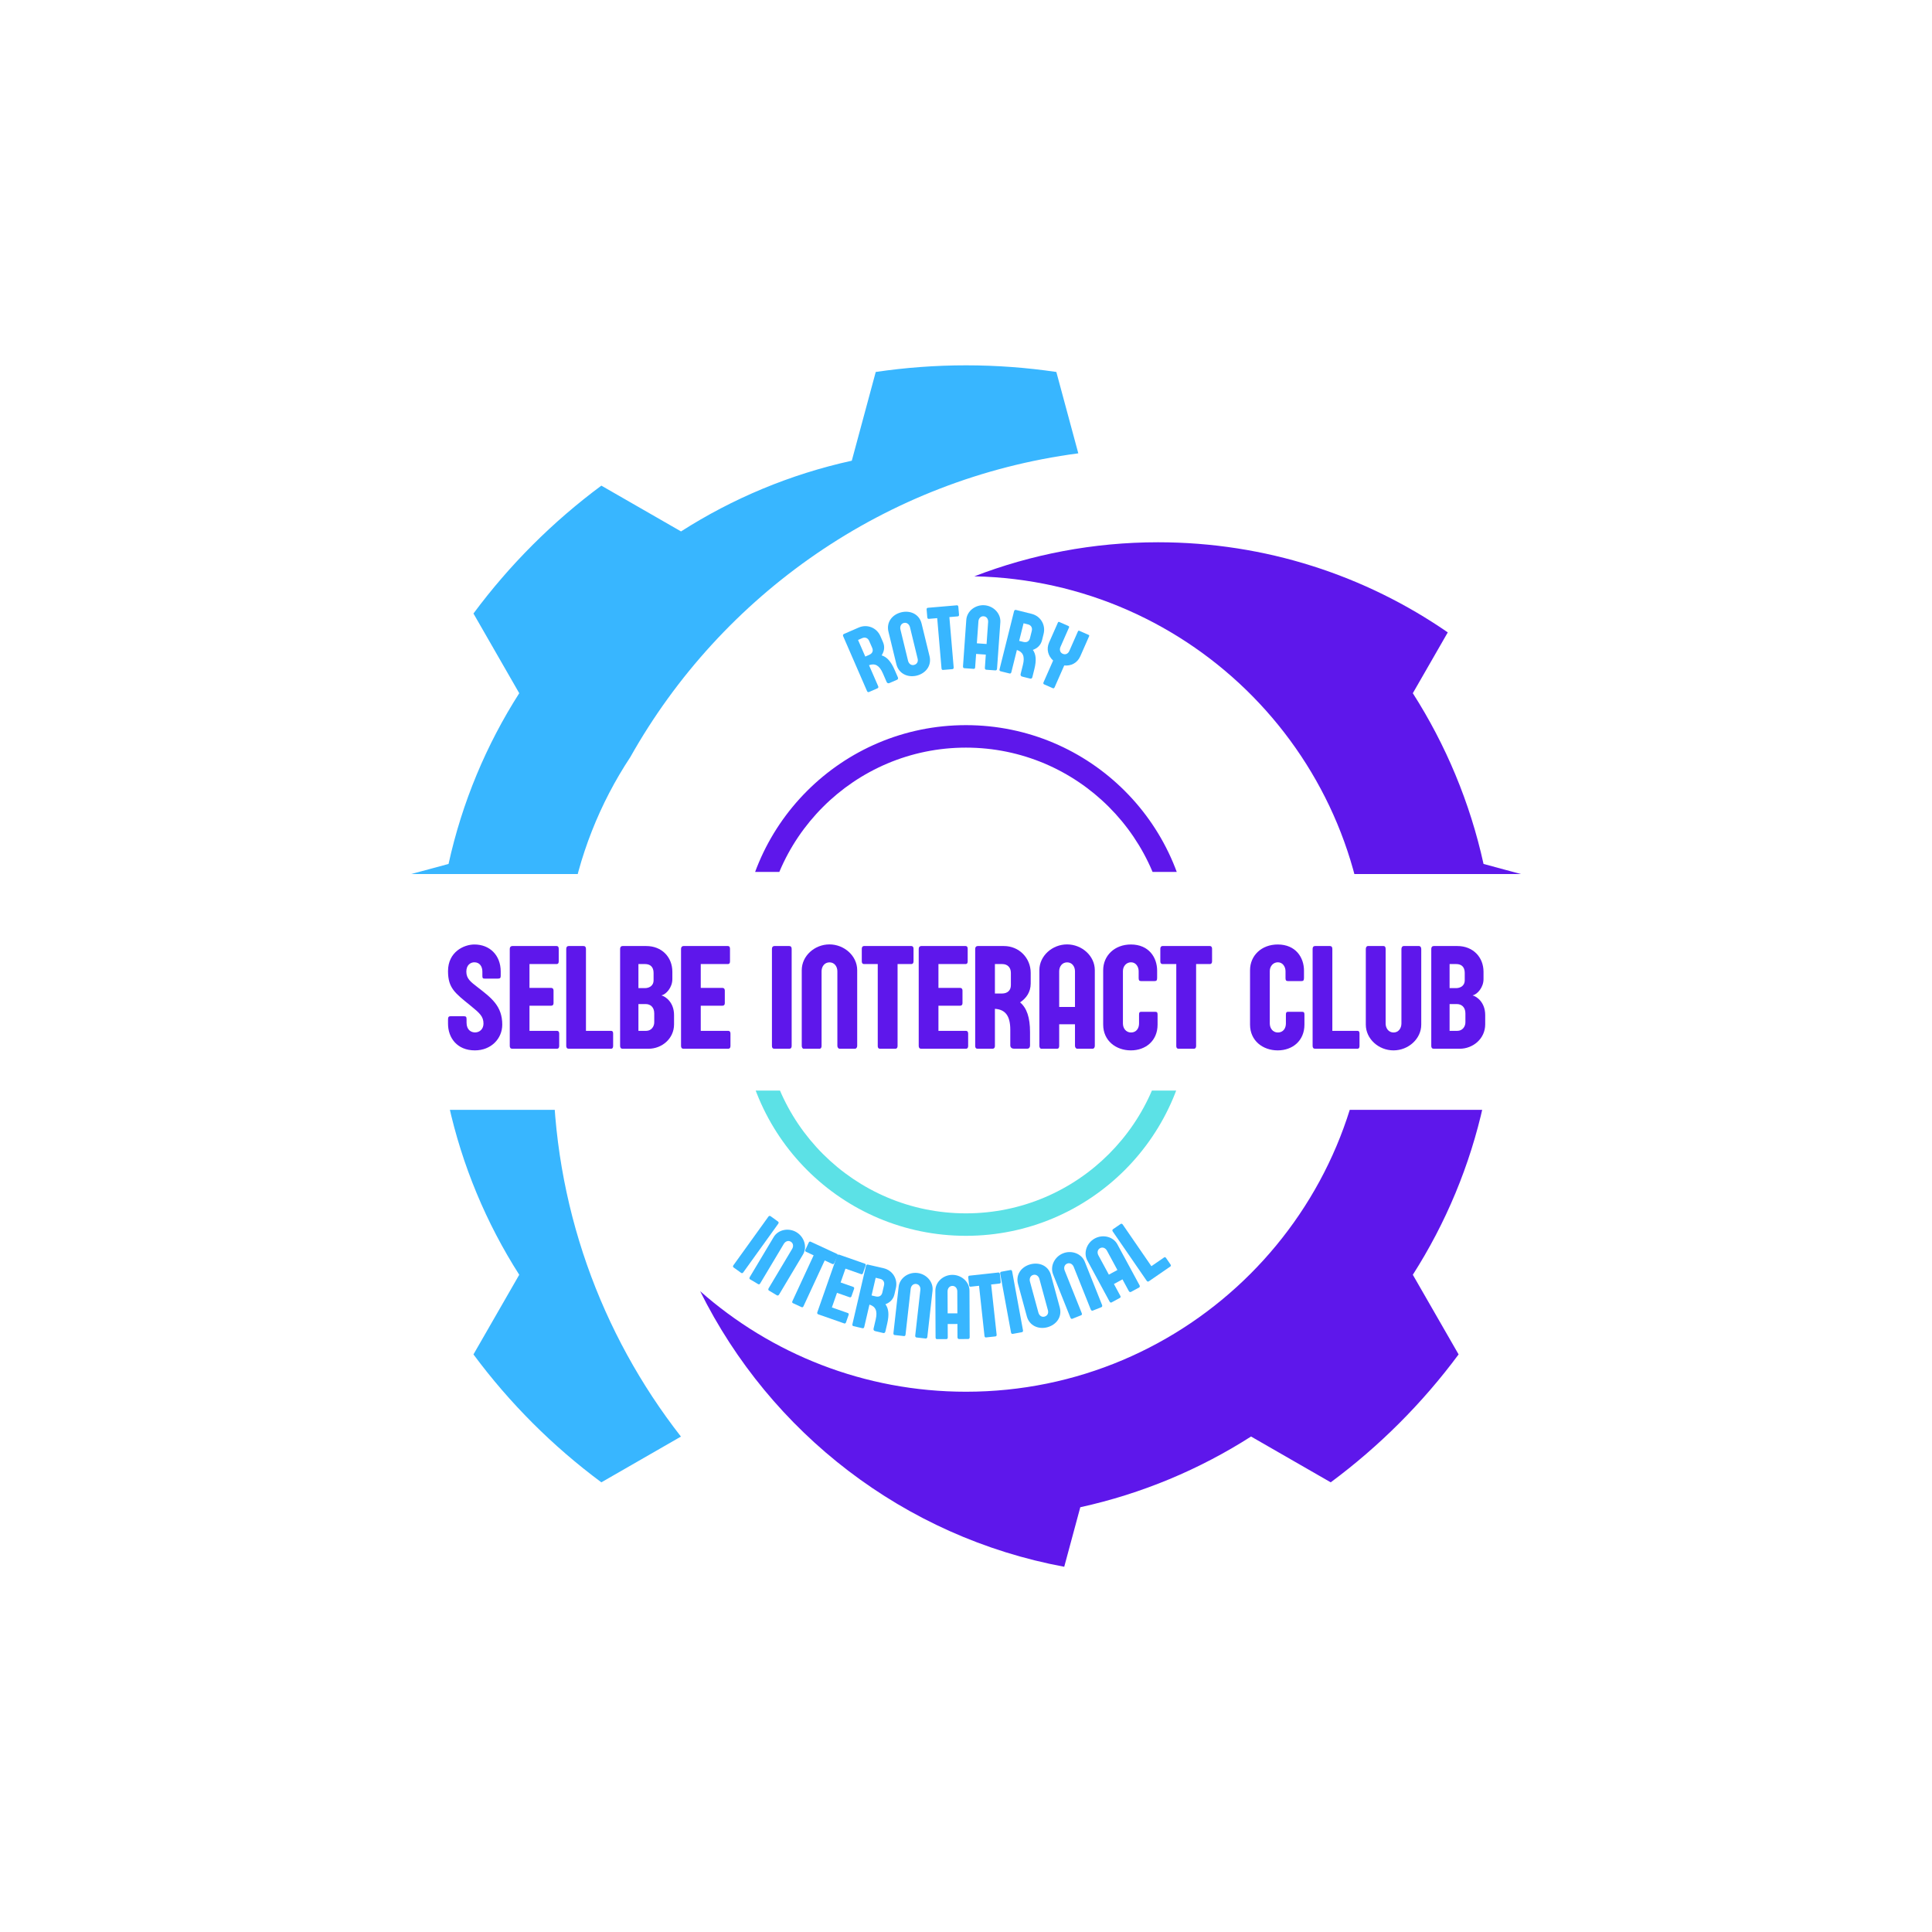 <svg xmlns="http://www.w3.org/2000/svg" xmlns:xlink="http://www.w3.org/1999/xlink" width="500" zoomAndPan="magnify" viewBox="0 0 375 375" height="500" preserveAspectRatio="xMidYMid meet" version="1.0"><defs><g/><clipPath id="b6e0741b3d"><path d="M 135 105 L 305.969 105 L 305.969 169.652 L 135 169.652 Z M 135 105 " clip-rule="nonzero"/></clipPath><clipPath id="1e12d5cda4"><path d="M 68.539 70.879 L 210 70.879 L 210 169.652 L 68.539 169.652 Z M 68.539 70.879 " clip-rule="nonzero"/></clipPath><clipPath id="b9e9b08d25"><path d="M 135 215.422 L 305.969 215.422 L 305.969 304.695 L 135 304.695 Z M 135 215.422 " clip-rule="nonzero"/></clipPath><clipPath id="c369d2b8ea"><path d="M 68.539 215.422 L 210 215.422 L 210 288 L 68.539 288 Z M 68.539 215.422 " clip-rule="nonzero"/></clipPath><clipPath id="70f24f975d"><path d="M 143.875 140.75 L 231.25 140.75 L 231.25 169.242 L 143.875 169.242 Z M 143.875 140.75 " clip-rule="nonzero"/></clipPath><clipPath id="05d22fac8f"><path d="M 143.875 211.676 L 231.25 211.676 L 231.25 239.871 L 143.875 239.871 Z M 143.875 211.676 " clip-rule="nonzero"/></clipPath></defs><rect x="-37.5" width="450" fill="#ffffff" y="-37.5" height="450" fill-opacity="1"/><rect x="-37.5" width="450" fill="#ffffff" y="-37.5" height="450" fill-opacity="1"/><g clip-path="url(#b6e0741b3d)"><path fill="#5e17eb" d="M 242.828 276.59 L 258.293 285.48 C 267.742 278.469 276.109 270.102 283.113 260.652 L 274.227 245.188 C 280.621 235.188 285.324 224.004 287.953 212.043 L 305.18 207.395 C 306.02 201.676 306.469 195.824 306.469 189.867 C 306.469 183.914 306.02 178.062 305.18 172.34 L 287.953 167.691 C 285.324 155.734 280.621 144.551 274.227 134.551 L 281.012 122.746 C 265.031 111.715 245.66 105.254 224.773 105.254 C 212.203 105.254 200.184 107.602 189.117 111.863 C 231.469 112.723 265.531 147.316 265.531 189.867 C 265.531 232.961 230.598 267.895 187.508 267.895 C 167.719 267.895 149.656 260.523 135.902 248.383 C 149.523 275.852 175.496 296.102 206.566 301.871 L 209.684 290.316 C 221.641 287.688 232.824 282.984 242.828 276.59 " fill-opacity="1" fill-rule="nonzero"/></g><g clip-path="url(#1e12d5cda4)"><path fill="#38b6ff" d="M 107.348 204.398 C 107.348 195.07 108.441 185.996 110.496 177.293 C 112.293 166.219 116.414 155.93 122.352 146.938 C 140.074 115.422 171.91 92.91 209.297 87.992 L 205.035 72.199 C 199.316 71.355 193.461 70.91 187.508 70.91 C 181.551 70.91 175.699 71.355 169.98 72.199 L 165.332 89.422 C 153.371 92.051 142.188 96.754 132.188 103.148 L 116.723 94.262 C 107.277 101.266 98.902 109.637 91.898 119.082 L 100.785 134.551 C 94.395 144.551 89.691 155.734 87.062 167.691 L 69.84 172.34 C 68.992 178.062 68.551 183.914 68.551 189.867 C 68.551 195.824 68.992 201.676 69.84 207.395 L 87.062 212.043 C 89.691 224.004 94.395 235.188 100.785 245.188 L 91.898 260.652 C 98.902 270.102 107.277 278.469 116.723 285.48 L 132.168 276.602 C 116.617 256.684 107.348 231.629 107.348 204.398 " fill-opacity="1" fill-rule="nonzero"/></g><g clip-path="url(#b9e9b08d25)"><path fill="#5e17eb" d="M 242.828 278.828 L 258.293 287.719 C 267.742 280.711 276.109 272.34 283.113 262.891 L 274.227 247.43 C 280.621 237.43 285.324 226.242 287.953 214.281 L 305.18 209.637 C 306.02 203.918 306.469 198.066 306.469 192.105 C 306.469 186.152 306.02 180.301 305.18 174.578 L 287.953 169.934 C 285.324 157.973 280.621 146.789 274.227 136.789 L 281.012 124.984 C 265.031 113.957 245.66 107.492 224.773 107.492 C 212.203 107.492 200.184 109.84 189.117 114.102 C 231.469 114.961 265.531 149.555 265.531 192.105 C 265.531 235.199 230.598 270.133 187.508 270.133 C 167.719 270.133 149.656 262.762 135.902 250.621 C 149.523 278.094 175.496 298.344 206.566 304.109 L 209.684 292.555 C 221.641 289.926 232.824 285.223 242.828 278.828 " fill-opacity="1" fill-rule="nonzero"/></g><g clip-path="url(#c369d2b8ea)"><path fill="#38b6ff" d="M 107.348 206.637 C 107.348 197.309 108.441 188.234 110.496 179.531 C 112.293 168.457 116.414 158.168 122.352 149.176 C 140.074 117.66 171.91 95.152 209.297 90.23 L 205.035 74.438 C 199.316 73.594 193.461 73.152 187.508 73.152 C 181.551 73.152 175.699 73.594 169.98 74.438 L 165.332 91.66 C 153.371 94.289 142.188 98.996 132.188 105.387 L 116.723 96.5 C 107.277 103.504 98.902 111.875 91.898 121.32 L 100.785 136.789 C 94.395 146.789 89.691 157.973 87.062 169.934 L 69.84 174.578 C 68.992 180.301 68.551 186.152 68.551 192.105 C 68.551 198.066 68.992 203.918 69.84 209.637 L 87.062 214.281 C 89.691 226.242 94.395 237.43 100.785 247.43 L 91.898 262.891 C 98.902 272.34 107.277 280.711 116.723 287.719 L 132.168 278.84 C 116.617 258.922 107.348 233.867 107.348 206.637 " fill-opacity="1" fill-rule="nonzero"/></g><g clip-path="url(#70f24f975d)"><path fill="#5e17eb" d="M 187.488 145.113 C 209.133 145.113 226.742 162.719 226.742 184.363 C 226.742 206.012 209.133 223.617 187.488 223.617 C 165.844 223.617 148.238 206.012 148.238 184.363 C 148.238 162.719 165.844 145.113 187.488 145.113 M 187.488 140.75 C 163.402 140.75 143.875 160.277 143.875 184.363 C 143.875 208.453 163.402 227.977 187.488 227.977 C 211.578 227.977 231.102 208.453 231.102 184.363 C 231.102 160.277 211.578 140.75 187.488 140.75 Z M 187.488 140.75 " fill-opacity="1" fill-rule="nonzero"/></g><g clip-path="url(#05d22fac8f)"><path fill="#5ce1e6" d="M 187.488 235.512 C 209.133 235.512 226.742 217.902 226.742 196.258 C 226.742 174.613 209.133 157.008 187.488 157.008 C 165.844 157.008 148.238 174.613 148.238 196.258 C 148.238 217.902 165.844 235.512 187.488 235.512 M 187.488 239.871 C 163.402 239.871 143.875 220.344 143.875 196.258 C 143.875 172.172 163.402 152.645 187.488 152.645 C 211.578 152.645 231.102 172.172 231.102 196.258 C 231.102 220.344 211.578 239.871 187.488 239.871 Z M 187.488 239.871 " fill-opacity="1" fill-rule="nonzero"/></g><g fill="#5e17eb" fill-opacity="1"><g transform="translate(86.383, 203.562)"><g><path d="M 7.246 -14.16 C 7.246 -13.758 7.305 -13.613 7.664 -13.613 L 10.242 -13.613 C 10.703 -13.613 10.805 -13.758 10.805 -14.16 L 10.805 -14.98 C 10.805 -18.164 8.672 -20.238 5.691 -20.238 C 3.672 -20.238 0.578 -18.812 0.578 -15.066 C 0.578 -11.77 1.93 -10.816 4.941 -8.371 C 6.711 -6.93 7.461 -6.281 7.461 -4.883 C 7.461 -3.832 6.727 -3.168 5.82 -3.168 C 5.086 -3.168 4.176 -3.629 4.176 -5.07 L 4.176 -5.719 C 4.176 -6.152 4.09 -6.309 3.688 -6.309 L 1.066 -6.309 C 0.664 -6.309 0.578 -6.109 0.578 -5.617 L 0.578 -4.855 C 0.578 -2.145 2.32 0.316 5.789 0.316 C 8.973 0.316 11.105 -1.988 11.105 -4.684 C 11.105 -8.328 8.961 -9.895 6.266 -11.984 C 4.984 -12.98 4.133 -13.598 4.133 -14.969 C 4.133 -16.277 4.969 -16.781 5.691 -16.781 C 6.727 -16.781 7.246 -15.961 7.246 -14.969 Z M 7.246 -14.16 "/></g></g></g><g fill="#5e17eb" fill-opacity="1"><g transform="translate(97.906, 203.562)"><g><path d="M 4.867 -3.473 L 4.867 -8.355 L 9.074 -8.355 C 9.348 -8.355 9.535 -8.5 9.535 -8.844 L 9.535 -11.309 C 9.535 -11.668 9.32 -11.812 9.074 -11.812 L 4.867 -11.812 L 4.867 -16.438 L 10.141 -16.438 C 10.402 -16.438 10.543 -16.609 10.543 -16.953 L 10.543 -19.402 C 10.543 -19.766 10.402 -19.938 10.141 -19.938 L 1.527 -19.938 C 1.223 -19.938 1.039 -19.723 1.039 -19.375 L 1.039 -0.547 C 1.039 -0.203 1.195 0 1.527 0 L 10.215 0 C 10.445 0 10.633 -0.16 10.633 -0.504 L 10.633 -2.98 C 10.633 -3.312 10.445 -3.473 10.215 -3.473 Z M 4.867 -3.473 "/></g></g></g><g fill="#5e17eb" fill-opacity="1"><g transform="translate(108.867, 203.562)"><g><path d="M 9.738 0 C 9.996 0 10.141 -0.172 10.141 -0.52 L 10.141 -2.98 C 10.141 -3.328 9.996 -3.473 9.738 -3.473 L 4.867 -3.473 L 4.867 -19.375 C 4.867 -19.723 4.727 -19.938 4.395 -19.938 L 1.512 -19.938 C 1.195 -19.938 1.039 -19.723 1.039 -19.375 L 1.039 -0.547 C 1.039 -0.203 1.195 0 1.527 0 Z M 9.738 0 "/></g></g></g><g fill="#5e17eb" fill-opacity="1"><g transform="translate(119.324, 203.562)"><g><path d="M 7.664 -5.113 C 7.664 -4.336 7.117 -3.473 6.094 -3.473 L 4.594 -3.473 L 4.594 -8.672 L 6.02 -8.672 C 6.887 -8.672 7.664 -8.098 7.664 -6.871 Z M 7.535 -13.309 C 7.535 -12.07 6.496 -11.77 5.863 -11.77 L 4.594 -11.77 L 4.594 -16.438 L 5.906 -16.438 C 6.844 -16.438 7.535 -15.918 7.535 -14.723 Z M 11.18 -14.938 C 11.18 -17.805 9.117 -19.938 6.109 -19.938 L 1.527 -19.938 C 1.211 -19.938 1.039 -19.723 1.039 -19.375 L 1.039 -0.547 C 1.039 -0.203 1.195 0 1.527 0 L 6.555 0 C 9.117 0 11.508 -1.93 11.508 -4.738 L 11.508 -6.527 C 11.508 -9.02 9.867 -10.141 9.062 -10.355 C 9.984 -10.559 11.18 -11.898 11.18 -13.512 Z M 11.18 -14.938 "/></g></g></g><g fill="#5e17eb" fill-opacity="1"><g transform="translate(131.149, 203.562)"><g><path d="M 4.867 -3.473 L 4.867 -8.355 L 9.074 -8.355 C 9.348 -8.355 9.535 -8.5 9.535 -8.844 L 9.535 -11.309 C 9.535 -11.668 9.32 -11.812 9.074 -11.812 L 4.867 -11.812 L 4.867 -16.438 L 10.141 -16.438 C 10.402 -16.438 10.543 -16.609 10.543 -16.953 L 10.543 -19.402 C 10.543 -19.766 10.402 -19.938 10.141 -19.938 L 1.527 -19.938 C 1.223 -19.938 1.039 -19.723 1.039 -19.375 L 1.039 -0.547 C 1.039 -0.203 1.195 0 1.527 0 L 10.215 0 C 10.445 0 10.633 -0.16 10.633 -0.504 L 10.633 -2.98 C 10.633 -3.312 10.445 -3.473 10.215 -3.473 Z M 4.867 -3.473 "/></g></g></g><g fill="#5e17eb" fill-opacity="1"><g transform="translate(142.11, 203.562)"><g/></g></g><g fill="#5e17eb" fill-opacity="1"><g transform="translate(148.794, 203.562)"><g><path d="M 4.867 -19.375 C 4.867 -19.723 4.727 -19.938 4.395 -19.938 L 1.512 -19.938 C 1.211 -19.938 1.039 -19.723 1.039 -19.375 L 1.039 -0.547 C 1.039 -0.203 1.18 0 1.512 0 L 4.395 0 C 4.727 0 4.867 -0.203 4.867 -0.547 Z M 4.867 -19.375 "/></g></g></g><g fill="#5e17eb" fill-opacity="1"><g transform="translate(154.713, 203.562)"><g><path d="M 11.207 0 C 11.523 0 11.668 -0.289 11.668 -0.578 L 11.668 -15.254 C 11.668 -18.02 9.16 -20.254 6.281 -20.254 C 3.398 -20.254 0.906 -18.02 0.906 -15.254 L 0.906 -0.562 C 0.906 -0.258 1.066 0 1.281 0 L 4.32 0 C 4.652 0 4.754 -0.246 4.754 -0.562 L 4.754 -15.039 C 4.754 -15.945 5.316 -16.77 6.297 -16.77 C 7.262 -16.77 7.82 -15.945 7.82 -15.039 L 7.82 -0.578 C 7.82 -0.273 7.996 0 8.281 0 Z M 11.207 0 "/></g></g></g><g fill="#5e17eb" fill-opacity="1"><g transform="translate(167.288, 203.562)"><g><path d="M 9.609 -16.438 C 9.852 -16.438 10.027 -16.609 10.027 -16.953 L 10.027 -19.418 C 10.027 -19.766 9.852 -19.938 9.609 -19.938 L 0.402 -19.938 C 0.16 -19.938 -0.016 -19.75 -0.016 -19.402 L -0.016 -16.953 C -0.016 -16.609 0.16 -16.438 0.402 -16.438 L 3.082 -16.438 L 3.082 -0.504 C 3.082 -0.172 3.254 0 3.5 0 L 6.512 0 C 6.742 0 6.93 -0.172 6.93 -0.504 L 6.93 -16.438 Z M 9.609 -16.438 "/></g></g></g><g fill="#5e17eb" fill-opacity="1"><g transform="translate(177.284, 203.562)"><g><path d="M 4.867 -3.473 L 4.867 -8.355 L 9.074 -8.355 C 9.348 -8.355 9.535 -8.5 9.535 -8.844 L 9.535 -11.309 C 9.535 -11.668 9.32 -11.812 9.074 -11.812 L 4.867 -11.812 L 4.867 -16.438 L 10.141 -16.438 C 10.402 -16.438 10.543 -16.609 10.543 -16.953 L 10.543 -19.402 C 10.543 -19.766 10.402 -19.938 10.141 -19.938 L 1.527 -19.938 C 1.223 -19.938 1.039 -19.723 1.039 -19.375 L 1.039 -0.547 C 1.039 -0.203 1.195 0 1.527 0 L 10.215 0 C 10.445 0 10.633 -0.16 10.633 -0.504 L 10.633 -2.98 C 10.633 -3.312 10.445 -3.473 10.215 -3.473 Z M 4.867 -3.473 "/></g></g></g><g fill="#5e17eb" fill-opacity="1"><g transform="translate(188.245, 203.562)"><g><path d="M 7.965 -12.344 C 7.965 -11.367 7.359 -10.719 6.207 -10.719 L 4.867 -10.719 L 4.867 -16.438 L 6.309 -16.438 C 7.305 -16.438 7.965 -15.773 7.965 -14.738 Z M 11.164 -0.016 C 11.555 -0.016 11.684 -0.359 11.684 -0.621 L 11.684 -3.211 C 11.684 -6.094 11.047 -7.91 9.754 -9.004 C 10.918 -9.781 11.812 -10.961 11.812 -12.676 L 11.812 -14.738 C 11.812 -17.602 9.578 -19.938 6.613 -19.938 L 1.527 -19.938 C 1.223 -19.938 1.039 -19.723 1.039 -19.375 L 1.039 -0.531 C 1.039 -0.203 1.18 0 1.512 0 L 4.395 0 C 4.711 0 4.867 -0.203 4.867 -0.531 L 4.867 -7.75 C 6.844 -7.621 7.852 -6.453 7.852 -3.672 L 7.852 -0.664 C 7.852 -0.23 8.184 -0.016 8.512 -0.016 Z M 11.164 -0.016 "/></g></g></g><g fill="#5e17eb" fill-opacity="1"><g transform="translate(200.834, 203.562)"><g><path d="M 4.754 -15.039 C 4.754 -15.945 5.316 -16.77 6.297 -16.77 C 7.262 -16.77 7.82 -15.945 7.82 -15.039 L 7.82 -8.109 L 4.754 -8.109 Z M 11.668 -15.254 C 11.668 -18.02 9.16 -20.254 6.281 -20.254 C 3.398 -20.254 0.906 -18.02 0.906 -15.254 L 0.906 -0.562 C 0.906 -0.258 1.066 0 1.281 0 L 4.32 0 C 4.668 0 4.754 -0.246 4.754 -0.562 L 4.754 -4.754 L 7.82 -4.754 L 7.82 -0.578 C 7.82 -0.273 7.996 0 8.281 0 L 11.207 0 C 11.539 0 11.668 -0.289 11.668 -0.578 Z M 11.668 -15.254 "/></g></g></g><g fill="#5e17eb" fill-opacity="1"><g transform="translate(213.408, 203.562)"><g><path d="M 11.191 -15.168 C 11.191 -17.703 9.594 -20.238 6.094 -20.238 C 2.953 -20.238 0.719 -18.094 0.719 -15.242 L 0.719 -4.684 C 0.719 -1.555 3.199 0.316 6.094 0.316 C 8.973 0.316 11.277 -1.555 11.277 -4.684 L 11.277 -6.641 C 11.277 -7.074 11.137 -7.172 10.805 -7.172 L 8.109 -7.172 C 7.777 -7.172 7.68 -7.043 7.68 -6.613 L 7.68 -4.898 C 7.68 -3.992 7.172 -3.156 6.121 -3.156 C 5.129 -3.156 4.551 -3.992 4.551 -4.898 L 4.551 -15.082 C 4.551 -15.988 5.188 -16.781 6.121 -16.781 C 7.074 -16.781 7.605 -15.902 7.605 -15.055 L 7.605 -13.715 C 7.605 -13.309 7.707 -13.137 8.051 -13.137 L 10.73 -13.137 C 11.105 -13.137 11.191 -13.324 11.191 -13.77 Z M 11.191 -15.168 "/></g></g></g><g fill="#5e17eb" fill-opacity="1"><g transform="translate(225.234, 203.562)"><g><path d="M 9.609 -16.438 C 9.852 -16.438 10.027 -16.609 10.027 -16.953 L 10.027 -19.418 C 10.027 -19.766 9.852 -19.938 9.609 -19.938 L 0.402 -19.938 C 0.16 -19.938 -0.016 -19.75 -0.016 -19.402 L -0.016 -16.953 C -0.016 -16.609 0.16 -16.438 0.402 -16.438 L 3.082 -16.438 L 3.082 -0.504 C 3.082 -0.172 3.254 0 3.5 0 L 6.512 0 C 6.742 0 6.93 -0.172 6.93 -0.504 L 6.93 -16.438 Z M 9.609 -16.438 "/></g></g></g><g fill="#5e17eb" fill-opacity="1"><g transform="translate(235.23, 203.562)"><g/></g></g><g fill="#5e17eb" fill-opacity="1"><g transform="translate(241.913, 203.562)"><g><path d="M 11.191 -15.168 C 11.191 -17.703 9.594 -20.238 6.094 -20.238 C 2.953 -20.238 0.719 -18.094 0.719 -15.242 L 0.719 -4.684 C 0.719 -1.555 3.199 0.316 6.094 0.316 C 8.973 0.316 11.277 -1.555 11.277 -4.684 L 11.277 -6.641 C 11.277 -7.074 11.137 -7.172 10.805 -7.172 L 8.109 -7.172 C 7.777 -7.172 7.68 -7.043 7.68 -6.613 L 7.68 -4.898 C 7.68 -3.992 7.172 -3.156 6.121 -3.156 C 5.129 -3.156 4.551 -3.992 4.551 -4.898 L 4.551 -15.082 C 4.551 -15.988 5.188 -16.781 6.121 -16.781 C 7.074 -16.781 7.605 -15.902 7.605 -15.055 L 7.605 -13.715 C 7.605 -13.309 7.707 -13.137 8.051 -13.137 L 10.73 -13.137 C 11.105 -13.137 11.191 -13.324 11.191 -13.77 Z M 11.191 -15.168 "/></g></g></g><g fill="#5e17eb" fill-opacity="1"><g transform="translate(253.739, 203.562)"><g><path d="M 9.738 0 C 9.996 0 10.141 -0.172 10.141 -0.52 L 10.141 -2.98 C 10.141 -3.328 9.996 -3.473 9.738 -3.473 L 4.867 -3.473 L 4.867 -19.375 C 4.867 -19.723 4.727 -19.938 4.395 -19.938 L 1.512 -19.938 C 1.195 -19.938 1.039 -19.723 1.039 -19.375 L 1.039 -0.547 C 1.039 -0.203 1.195 0 1.527 0 Z M 9.738 0 "/></g></g></g><g fill="#5e17eb" fill-opacity="1"><g transform="translate(264.196, 203.562)"><g><path d="M 7.82 -4.898 C 7.82 -3.992 7.262 -3.156 6.297 -3.156 C 5.316 -3.156 4.754 -3.992 4.754 -4.898 L 4.754 -19.375 C 4.754 -19.676 4.668 -19.938 4.32 -19.938 L 1.281 -19.938 C 1.082 -19.938 0.906 -19.676 0.906 -19.375 L 0.906 -4.684 C 0.906 -1.914 3.398 0.316 6.281 0.316 C 9.16 0.316 11.668 -1.914 11.668 -4.684 L 11.668 -19.359 C 11.668 -19.648 11.523 -19.938 11.207 -19.938 L 8.281 -19.938 C 7.98 -19.938 7.82 -19.664 7.82 -19.359 Z M 7.82 -4.898 "/></g></g></g><g fill="#5e17eb" fill-opacity="1"><g transform="translate(276.77, 203.562)"><g><path d="M 7.664 -5.113 C 7.664 -4.336 7.117 -3.473 6.094 -3.473 L 4.594 -3.473 L 4.594 -8.672 L 6.02 -8.672 C 6.887 -8.672 7.664 -8.098 7.664 -6.871 Z M 7.535 -13.309 C 7.535 -12.07 6.496 -11.77 5.863 -11.77 L 4.594 -11.77 L 4.594 -16.438 L 5.906 -16.438 C 6.844 -16.438 7.535 -15.918 7.535 -14.723 Z M 11.18 -14.938 C 11.18 -17.805 9.117 -19.938 6.109 -19.938 L 1.527 -19.938 C 1.211 -19.938 1.039 -19.723 1.039 -19.375 L 1.039 -0.547 C 1.039 -0.203 1.195 0 1.527 0 L 6.555 0 C 9.117 0 11.508 -1.93 11.508 -4.738 L 11.508 -6.527 C 11.508 -9.02 9.867 -10.141 9.062 -10.355 C 9.984 -10.559 11.18 -11.898 11.18 -13.512 Z M 11.18 -14.938 "/></g></g></g><g fill="#38b6ff" fill-opacity="1"><g transform="translate(167.833, 134.683)"><g><path d="M 1.465 -8.922 C 1.703 -8.371 1.523 -7.855 0.871 -7.574 L 0.117 -7.242 L -1.289 -10.469 L -0.477 -10.824 C 0.086 -11.066 0.621 -10.855 0.875 -10.273 Z M 6.297 -2.75 C 6.516 -2.844 6.504 -3.07 6.441 -3.219 L 5.805 -4.68 C 5.098 -6.309 4.293 -7.176 3.293 -7.477 C 3.762 -8.199 3.973 -9.086 3.555 -10.055 L 3.047 -11.215 C 2.344 -12.832 0.512 -13.602 -1.164 -12.875 L -4.035 -11.625 C -4.203 -11.551 -4.258 -11.383 -4.172 -11.188 L 0.453 -0.555 C 0.535 -0.367 0.668 -0.289 0.855 -0.371 L 2.48 -1.078 C 2.656 -1.156 2.699 -1.309 2.617 -1.496 L 0.844 -5.57 C 1.988 -5.98 2.844 -5.57 3.527 -4 L 4.266 -2.301 C 4.375 -2.059 4.613 -2.016 4.801 -2.098 Z M 6.297 -2.75 "/></g></g></g><g fill="#38b6ff" fill-opacity="1"><g transform="translate(174.239, 131.837)"><g><path d="M 4.645 -10.785 C 4.188 -12.664 2.418 -13.41 0.688 -12.988 C -1.035 -12.566 -2.246 -11.086 -1.789 -9.219 L -0.25 -2.902 C 0.195 -1.078 1.957 -0.277 3.68 -0.695 C 5.414 -1.117 6.637 -2.602 6.184 -4.473 Z M 1.207 -10.926 C 1.785 -11.066 2.25 -10.648 2.387 -10.098 L 3.875 -3.98 C 4.008 -3.441 3.77 -2.918 3.176 -2.773 C 2.59 -2.629 2.145 -3.039 2.012 -3.582 L 0.535 -9.648 C 0.398 -10.199 0.621 -10.781 1.207 -10.926 Z M 1.207 -10.926 "/></g></g></g><g fill="#38b6ff" fill-opacity="1"><g transform="translate(180.885, 130.219)"><g><path d="M 5.027 -10.582 C 5.18 -10.594 5.277 -10.711 5.258 -10.922 L 5.129 -12.434 C 5.109 -12.645 4.996 -12.742 4.844 -12.73 L -0.801 -12.246 C -0.949 -12.234 -1.047 -12.109 -1.027 -11.898 L -0.898 -10.395 C -0.879 -10.184 -0.766 -10.086 -0.617 -10.098 L 1.027 -10.238 L 1.863 -0.473 C 1.883 -0.27 1.996 -0.172 2.145 -0.184 L 3.992 -0.34 C 4.133 -0.355 4.238 -0.469 4.223 -0.672 L 3.387 -10.441 Z M 5.027 -10.582 "/></g></g></g><g fill="#38b6ff" fill-opacity="1"><g transform="translate(186.337, 129.637)"><g><path d="M 3.574 -9.023 C 3.613 -9.582 3.992 -10.062 4.594 -10.02 C 5.188 -9.977 5.496 -9.449 5.457 -8.891 L 5.156 -4.637 L 3.27 -4.773 Z M 7.828 -8.855 C 7.945 -10.555 6.504 -12.035 4.738 -12.16 C 2.969 -12.285 1.34 -11.023 1.219 -9.324 L 0.582 -0.305 C 0.57 -0.121 0.656 0.047 0.785 0.055 L 2.652 0.188 C 2.863 0.203 2.93 0.055 2.941 -0.137 L 3.125 -2.711 L 5.008 -2.578 L 4.828 -0.012 C 4.812 0.172 4.906 0.348 5.086 0.359 L 6.879 0.488 C 7.082 0.5 7.176 0.332 7.188 0.152 Z M 7.828 -8.855 "/></g></g></g><g fill="#38b6ff" fill-opacity="1"><g transform="translate(193.315, 130.065)"><g><path d="M 6.598 -6.184 C 6.453 -5.598 5.992 -5.301 5.305 -5.473 L 4.504 -5.672 L 5.359 -9.086 L 6.219 -8.871 C 6.812 -8.723 7.109 -8.23 6.953 -7.609 Z M 6.668 1.656 C 6.898 1.715 7.027 1.527 7.066 1.371 L 7.453 -0.176 C 7.883 -1.895 7.777 -3.074 7.164 -3.922 C 7.977 -4.211 8.688 -4.785 8.945 -5.809 L 9.25 -7.035 C 9.68 -8.75 8.691 -10.473 6.922 -10.918 L 3.887 -11.676 C 3.703 -11.723 3.562 -11.621 3.508 -11.414 L 0.699 -0.164 C 0.648 0.035 0.707 0.176 0.902 0.227 L 2.625 0.656 C 2.812 0.703 2.938 0.605 2.988 0.406 L 4.062 -3.902 C 5.223 -3.527 5.648 -2.684 5.234 -1.023 L 4.785 0.773 C 4.723 1.035 4.887 1.211 5.086 1.262 Z M 6.668 1.656 "/></g></g></g><g fill="#38b6ff" fill-opacity="1"><g transform="translate(200.133, 131.721)"><g><path d="M 6.434 -2.555 C 7.711 -2.426 8.961 -2.992 9.555 -4.348 L 11.266 -8.234 C 11.316 -8.348 11.281 -8.441 11.176 -8.484 L 9.355 -9.285 C 9.234 -9.34 9.145 -9.285 9.098 -9.18 L 7.418 -5.363 C 7.191 -4.855 6.703 -4.574 6.141 -4.82 C 5.582 -5.07 5.484 -5.664 5.711 -6.176 L 7.375 -9.957 C 7.414 -10.043 7.379 -10.156 7.246 -10.215 L 5.461 -11 C 5.34 -11.055 5.258 -10.996 5.211 -10.891 L 3.496 -7.016 C 2.914 -5.691 3.32 -4.379 4.277 -3.512 L 2.426 0.691 C 2.34 0.895 2.359 1.039 2.531 1.113 L 4.211 1.855 C 4.383 1.93 4.496 1.844 4.586 1.641 Z M 6.434 -2.555 "/></g></g></g><g fill="#38b6ff" fill-opacity="1"><g transform="translate(141.648, 245.478)"><g><path d="M 9.395 -7.93 C 9.52 -8.102 9.527 -8.262 9.359 -8.379 L 7.922 -9.418 C 7.77 -9.523 7.605 -9.48 7.48 -9.305 L 0.715 0.098 C 0.59 0.273 0.59 0.426 0.754 0.543 L 2.195 1.578 C 2.359 1.699 2.504 1.648 2.629 1.477 Z M 9.395 -7.93 "/></g></g></g><g fill="#38b6ff" fill-opacity="1"><g transform="translate(144.877, 247.888)"><g><path d="M 5.922 3.535 C 6.09 3.637 6.258 3.527 6.348 3.375 L 10.977 -4.379 C 11.852 -5.844 11.23 -7.812 9.707 -8.723 C 8.184 -9.629 6.164 -9.234 5.293 -7.773 L 0.656 -0.012 C 0.562 0.148 0.562 0.336 0.676 0.406 L 2.285 1.363 C 2.457 1.469 2.59 1.371 2.688 1.203 L 7.258 -6.449 C 7.543 -6.926 8.098 -7.184 8.617 -6.875 C 9.125 -6.57 9.164 -5.957 8.879 -5.48 L 4.316 2.164 C 4.219 2.324 4.223 2.523 4.375 2.613 Z M 5.922 3.535 "/></g></g></g><g fill="#38b6ff" fill-opacity="1"><g transform="translate(151.954, 252.036)"><g><path d="M 9.617 -6.691 C 9.754 -6.629 9.895 -6.68 9.984 -6.875 L 10.621 -8.25 C 10.711 -8.441 10.66 -8.582 10.523 -8.645 L 5.383 -11.027 C 5.246 -11.09 5.102 -11.031 5.012 -10.84 L 4.379 -9.473 C 4.289 -9.277 4.34 -9.137 4.477 -9.074 L 5.973 -8.379 L 1.852 0.516 C 1.766 0.699 1.816 0.844 1.953 0.906 L 3.637 1.684 C 3.766 1.746 3.914 1.695 4 1.512 L 8.121 -7.387 Z M 9.617 -6.691 "/></g></g></g><g fill="#38b6ff" fill-opacity="1"><g transform="translate(157.933, 254.798)"><g><path d="M 3.535 -1.023 L 4.527 -3.859 L 6.973 -3.004 C 7.129 -2.949 7.27 -2.996 7.34 -3.195 L 7.84 -4.625 C 7.914 -4.836 7.816 -4.965 7.676 -5.012 L 5.23 -5.871 L 6.172 -8.555 L 9.234 -7.48 C 9.387 -7.43 9.504 -7.5 9.574 -7.699 L 10.074 -9.121 C 10.148 -9.332 10.098 -9.461 9.949 -9.516 L 4.945 -11.27 C 4.77 -11.328 4.617 -11.242 4.547 -11.043 L 0.715 -0.105 C 0.645 0.094 0.695 0.242 0.887 0.312 L 5.93 2.078 C 6.066 2.125 6.207 2.07 6.277 1.871 L 6.781 0.434 C 6.848 0.238 6.773 0.109 6.637 0.062 Z M 3.535 -1.023 "/></g></g></g><g fill="#38b6ff" fill-opacity="1"><g transform="translate(164.76, 257.193)"><g><path d="M 6.496 -6.289 C 6.359 -5.703 5.906 -5.398 5.215 -5.559 L 4.41 -5.746 L 5.207 -9.176 L 6.07 -8.973 C 6.668 -8.836 6.973 -8.348 6.828 -7.723 Z M 6.695 1.547 C 6.926 1.602 7.055 1.41 7.09 1.258 L 7.449 -0.297 C 7.852 -2.027 7.723 -3.203 7.102 -4.039 C 7.906 -4.344 8.609 -4.926 8.848 -5.953 L 9.133 -7.188 C 9.531 -8.906 8.52 -10.617 6.742 -11.031 L 3.691 -11.738 C 3.512 -11.781 3.367 -11.676 3.32 -11.469 L 0.695 -0.176 C 0.648 0.023 0.707 0.164 0.906 0.211 L 2.633 0.613 C 2.824 0.656 2.945 0.559 2.992 0.359 L 4 -3.969 C 5.164 -3.613 5.605 -2.773 5.219 -1.109 L 4.797 0.695 C 4.738 0.957 4.906 1.133 5.105 1.176 Z M 6.695 1.547 "/></g></g></g><g fill="#38b6ff" fill-opacity="1"><g transform="translate(172.822, 259.035)"><g><path d="M 6.855 0.77 C 7.047 0.793 7.156 0.625 7.176 0.449 L 8.184 -8.527 C 8.375 -10.219 6.996 -11.754 5.234 -11.953 C 3.473 -12.152 1.797 -10.957 1.605 -9.266 L 0.594 -0.281 C 0.574 -0.098 0.652 0.074 0.785 0.09 L 2.645 0.297 C 2.844 0.32 2.926 0.176 2.945 -0.016 L 3.941 -8.871 C 4.004 -9.426 4.406 -9.887 5.004 -9.82 C 5.594 -9.754 5.883 -9.215 5.82 -8.66 L 4.824 0.188 C 4.801 0.371 4.891 0.551 5.066 0.57 Z M 6.855 0.77 "/></g></g></g><g fill="#38b6ff" fill-opacity="1"><g transform="translate(181.034, 259.929)"><g><path d="M 2.887 -9.266 C 2.887 -9.824 3.23 -10.332 3.832 -10.336 C 4.426 -10.336 4.773 -9.832 4.777 -9.273 L 4.793 -5.012 L 2.906 -5.004 Z M 7.141 -9.418 C 7.137 -11.121 5.586 -12.488 3.812 -12.48 C 2.039 -12.473 0.512 -11.094 0.52 -9.391 L 0.559 -0.348 C 0.559 -0.16 0.656 -0.004 0.789 -0.004 L 2.66 -0.012 C 2.871 -0.012 2.926 -0.164 2.926 -0.359 L 2.914 -2.938 L 4.801 -2.945 L 4.812 -0.375 C 4.812 -0.188 4.922 -0.02 5.098 -0.02 L 6.898 -0.027 C 7.102 -0.027 7.18 -0.207 7.18 -0.383 Z M 7.141 -9.418 "/></g></g></g><g fill="#38b6ff" fill-opacity="1"><g transform="translate(189.238, 259.83)"><g><path d="M 4.785 -10.695 C 4.934 -10.711 5.027 -10.828 5.004 -11.039 L 4.84 -12.547 C 4.816 -12.758 4.699 -12.852 4.551 -12.836 L -1.082 -12.223 C -1.23 -12.207 -1.324 -12.082 -1.301 -11.871 L -1.137 -10.371 C -1.113 -10.16 -0.996 -10.066 -0.848 -10.082 L 0.793 -10.262 L 1.852 -0.516 C 1.875 -0.312 1.992 -0.215 2.141 -0.234 L 3.984 -0.434 C 4.125 -0.449 4.227 -0.566 4.207 -0.77 L 3.145 -10.516 Z M 4.785 -10.695 "/></g></g></g><g fill="#38b6ff" fill-opacity="1"><g transform="translate(195.671, 259.071)"><g><path d="M 0.789 -12.27 C 0.75 -12.477 0.641 -12.594 0.438 -12.555 L -1.305 -12.234 C -1.488 -12.203 -1.566 -12.051 -1.531 -11.844 L 0.566 -0.445 C 0.605 -0.238 0.715 -0.133 0.914 -0.168 L 2.66 -0.488 C 2.859 -0.527 2.926 -0.664 2.887 -0.875 Z M 0.789 -12.27 "/></g></g></g><g fill="#38b6ff" fill-opacity="1"><g transform="translate(199.637, 258.409)"><g><path d="M 4.355 -10.906 C 3.848 -12.77 2.059 -13.469 0.34 -13 C -1.371 -12.535 -2.539 -11.023 -2.035 -9.168 L -0.328 -2.895 C 0.164 -1.082 1.949 -0.328 3.66 -0.793 C 5.379 -1.262 6.566 -2.777 6.062 -4.637 Z M 0.914 -10.953 C 1.488 -11.109 1.965 -10.707 2.113 -10.156 L 3.766 -4.086 C 3.914 -3.547 3.691 -3.016 3.102 -2.855 C 2.52 -2.695 2.062 -3.098 1.914 -3.637 L 0.277 -9.656 C 0.125 -10.203 0.336 -10.793 0.914 -10.953 Z M 0.914 -10.953 "/></g></g></g><g fill="#38b6ff" fill-opacity="1"><g transform="translate(207.372, 256.28)"><g><path d="M 6.406 -2.559 C 6.586 -2.633 6.602 -2.828 6.535 -2.992 L 3.184 -11.383 C 2.555 -12.961 0.613 -13.668 -1.035 -13.008 C -2.68 -12.352 -3.598 -10.508 -2.965 -8.926 L 0.391 -0.527 C 0.461 -0.355 0.609 -0.242 0.734 -0.293 L 2.469 -0.988 C 2.66 -1.062 2.66 -1.227 2.59 -1.406 L -0.719 -9.68 C -0.926 -10.199 -0.789 -10.797 -0.23 -11.02 C 0.32 -11.238 0.828 -10.898 1.035 -10.379 L 4.34 -2.113 C 4.406 -1.941 4.57 -1.824 4.734 -1.891 Z M 6.406 -2.559 "/></g></g></g><g fill="#38b6ff" fill-opacity="1"><g transform="translate(215.032, 253.187)"><g><path d="M -1.836 -9.531 C -2.102 -10.023 -2.035 -10.633 -1.508 -10.918 C -0.984 -11.203 -0.441 -10.922 -0.172 -10.43 L 1.855 -6.68 L 0.195 -5.781 Z M 1.844 -11.676 C 1.035 -13.172 -0.977 -13.645 -2.535 -12.801 C -4.094 -11.957 -4.789 -10.02 -3.98 -8.523 L 0.328 -0.57 C 0.414 -0.406 0.578 -0.312 0.695 -0.375 L 2.34 -1.266 C 2.527 -1.367 2.5 -1.527 2.406 -1.695 L 1.18 -3.965 L 2.84 -4.863 L 4.062 -2.605 C 4.152 -2.441 4.328 -2.344 4.484 -2.426 L 6.066 -3.285 C 6.246 -3.383 6.23 -3.574 6.145 -3.73 Z M 1.844 -11.676 "/></g></g></g><g fill="#38b6ff" fill-opacity="1"><g transform="translate(222.226, 249.224)"><g><path d="M 4.938 -3.398 C 5.07 -3.488 5.082 -3.625 4.961 -3.801 L 4.102 -5.051 C 3.98 -5.227 3.859 -5.246 3.727 -5.156 L 1.258 -3.457 L -4.289 -11.52 C -4.41 -11.695 -4.559 -11.758 -4.727 -11.641 L -6.188 -10.637 C -6.348 -10.523 -6.352 -10.359 -6.234 -10.184 L 0.336 -0.641 C 0.457 -0.465 0.605 -0.418 0.773 -0.531 Z M 4.938 -3.398 "/></g></g></g></svg>
